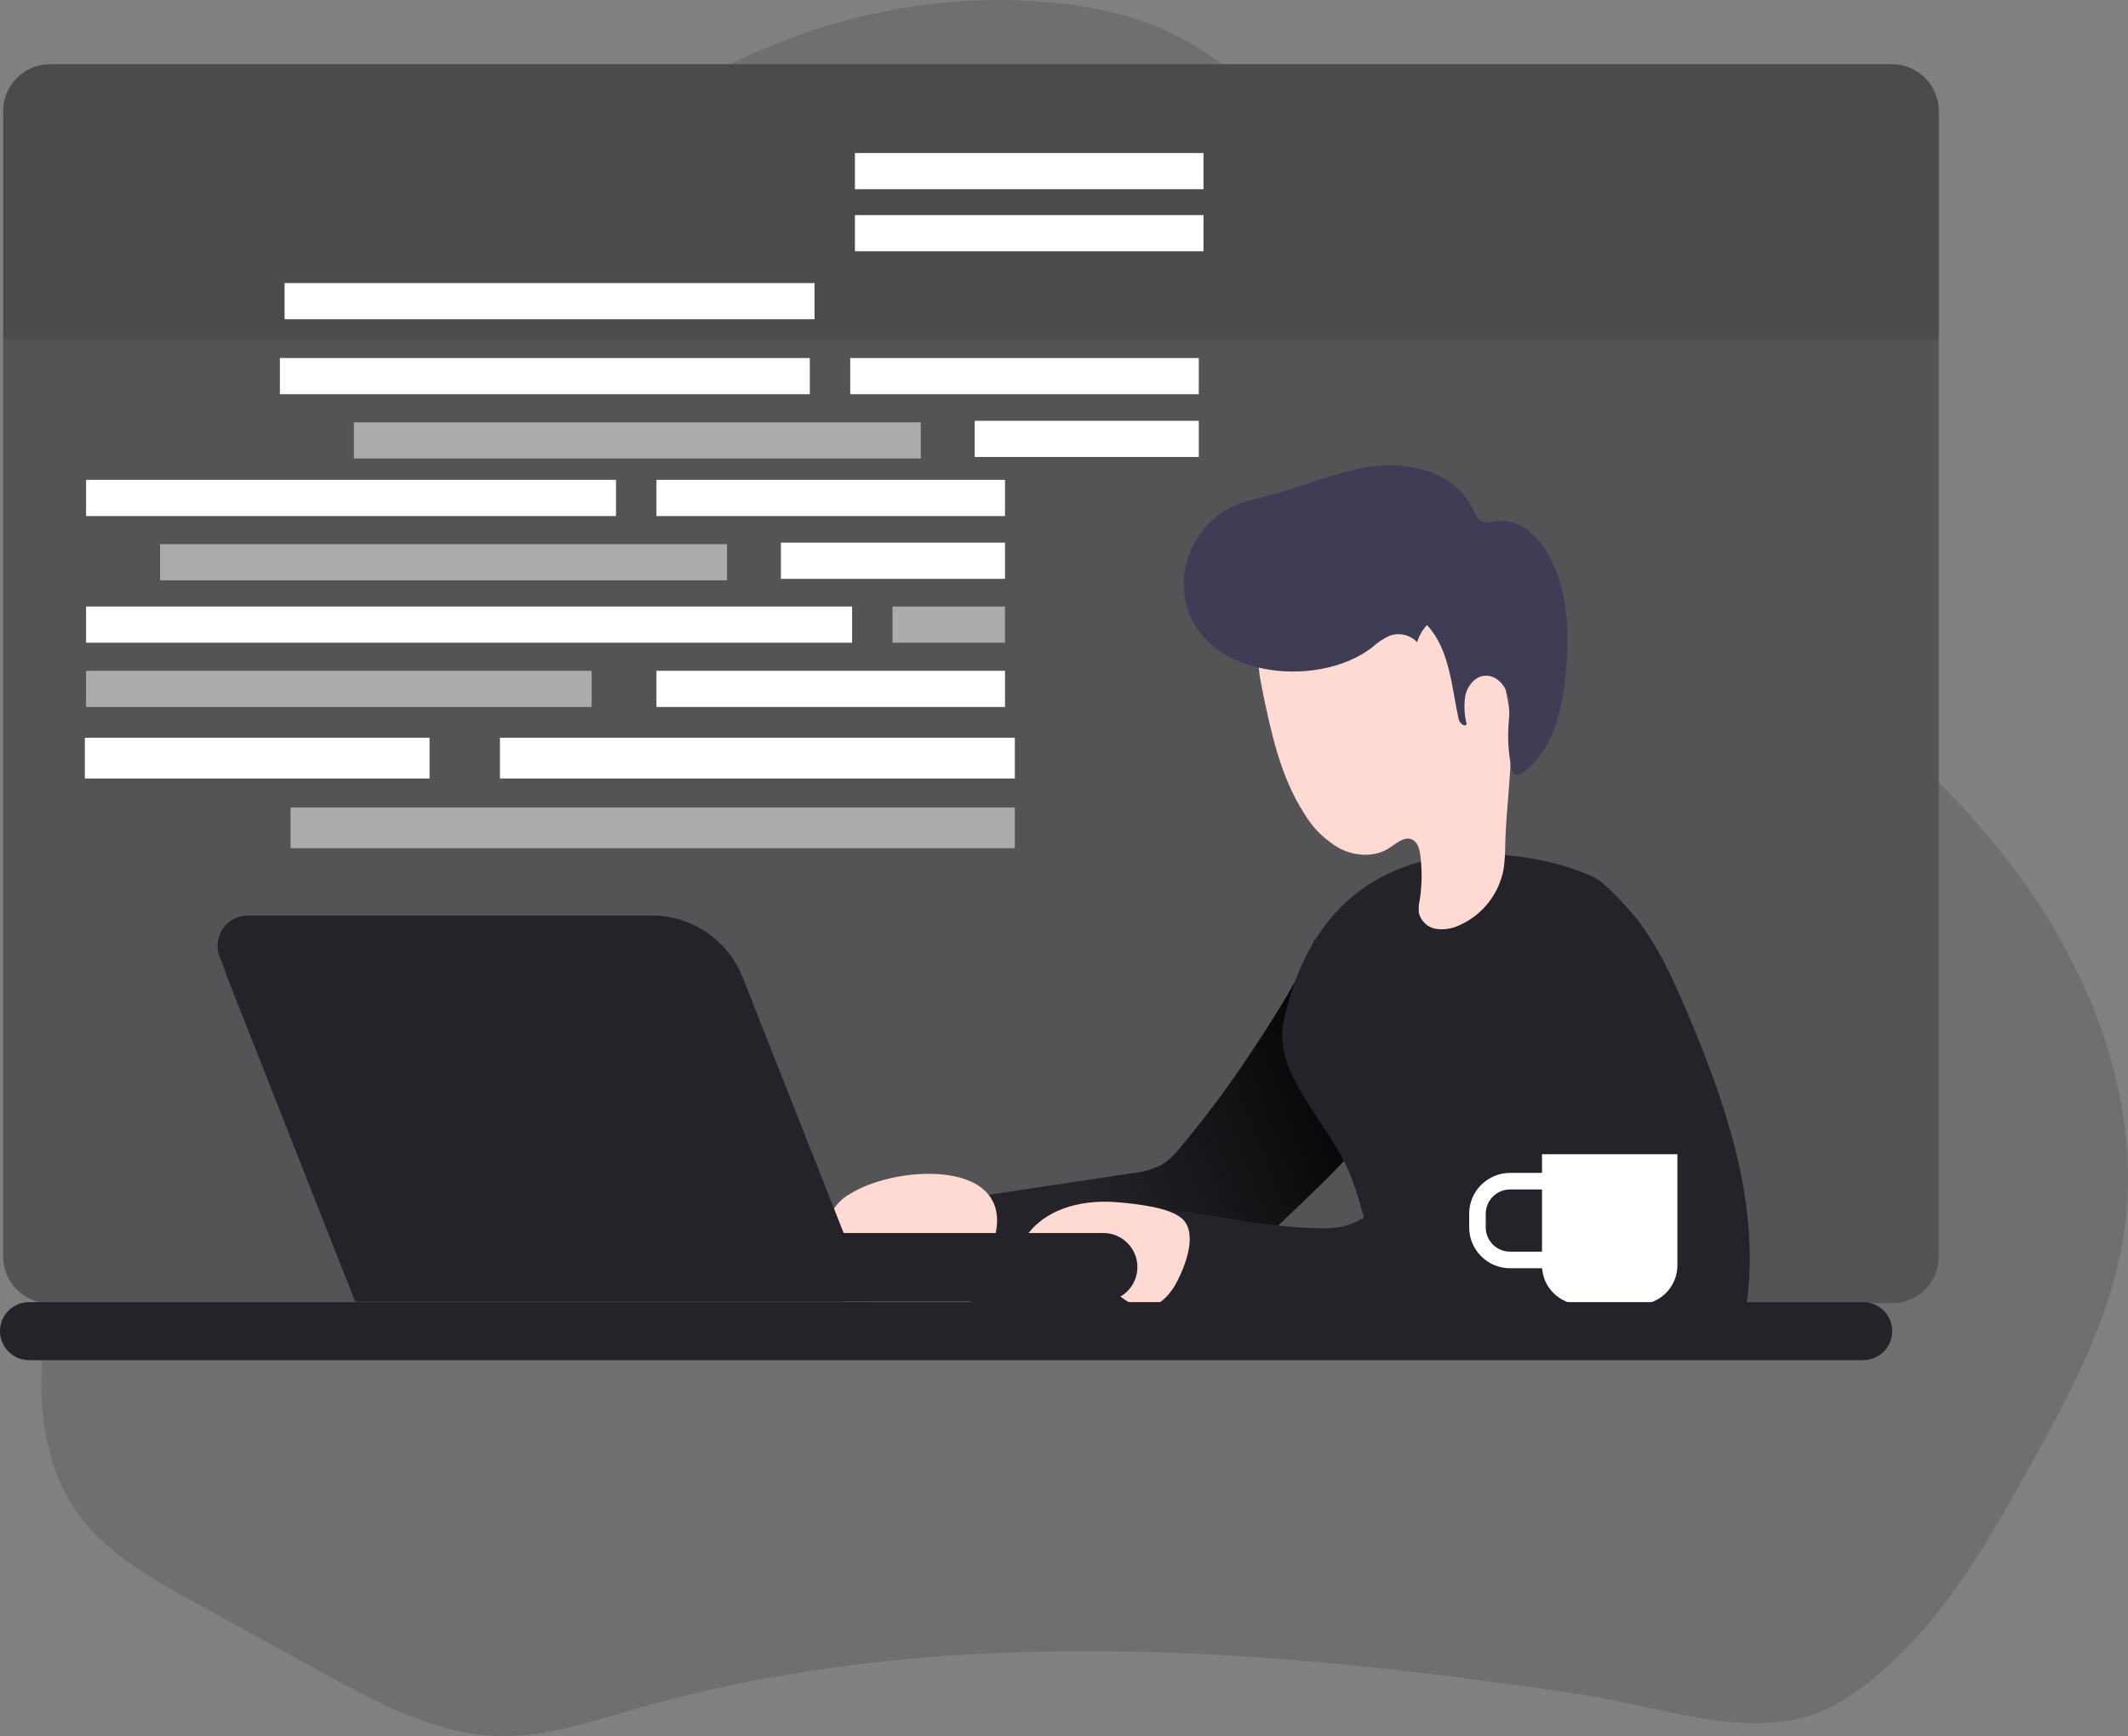 <svg width="424" height="346" viewBox="0 0 424 346" fill="none" xmlns="http://www.w3.org/2000/svg">
<rect x="0" y="0" width="424" height="346" fill="#808080" stroke="none"/>
<g clip-path="url(#clip0)">
<path opacity="0.48" d="M9.954 12.813H376.979C382.126 12.813 386.298 16.984 386.298 22.129V250.447C386.298 255.592 382.126 259.763 376.979 259.763H9.954C4.807 259.763 0.635 255.592 0.635 250.447V22.129C0.635 16.984 4.807 12.813 9.954 12.813Z" fill="#242329"/>
<path opacity="0.18" d="M8.267 277.791C8.548 285.879 10.402 294.112 14.931 300.815C20.637 309.257 29.903 314.482 38.879 319.395L64.326 333.395C75.477 339.536 87.232 345.823 99.945 346C108.941 346.135 117.646 343.169 126.298 340.681C166.708 329.023 209.272 327.389 251.045 330.335C272.442 331.844 293.735 334.498 314.934 337.694C331.895 340.213 352.25 348.592 367.546 338.672C384.205 327.847 394.43 310.319 403.842 293.3C412.037 278.53 420.345 263.396 423.052 246.731C427.217 220.98 417.243 194.531 401.635 173.609C396.941 167.361 391.816 161.448 386.298 155.914V250.457C386.298 252.933 385.318 255.308 383.572 257.063C381.826 258.818 379.455 259.812 376.979 259.825H9.964C8.658 265.721 8.088 271.755 8.267 277.791Z" fill="#242329"/>
<path opacity="0.18" d="M145.394 12.824H243.528C239.834 10.016 235.822 7.654 231.575 5.787C223.818 2.404 215.363 0.895 206.929 0.291C185.71 -1.239 164.427 3.445 145.394 12.824Z" fill="#242329"/>
<path d="M235.188 228.682C234.231 229.949 233.082 231.059 231.783 231.971C229.851 233.013 227.724 233.644 225.536 233.824L192.3 238.831C191.97 238.853 191.651 238.961 191.374 239.143C191.189 239.343 191.05 239.58 190.966 239.839C190.881 240.098 190.853 240.371 190.884 240.642C190.73 246.862 191.57 253.068 193.373 259.024C193.467 259.511 193.703 259.96 194.05 260.314C194.498 260.618 195.028 260.778 195.57 260.772C206.752 261.72 217.987 261.418 229.201 261.116C231.086 261.143 232.968 260.936 234.802 260.502C237.926 259.628 240.477 257.494 242.83 255.297C247.88 250.603 268.319 231.732 269.558 229.171C271.201 225.503 272.525 221.7 273.514 217.805C274.556 214.058 266.944 213.589 267.101 209.696C267.21 207.005 266.887 204.312 266.143 201.723C265.589 199.414 264.44 197.29 262.811 195.561C261.665 194.52 263.436 187.463 261.853 187.38C260.02 193.625 251.732 206.116 248.13 211.466C244.126 217.431 239.805 223.178 235.188 228.682Z" fill="#242329"/>
<path d="M235.188 228.682C234.231 229.949 233.082 231.059 231.783 231.971C229.851 233.013 227.724 233.644 225.536 233.824L192.3 238.831C191.97 238.853 191.651 238.961 191.374 239.143C191.189 239.343 191.05 239.58 190.966 239.839C190.881 240.098 190.853 240.371 190.884 240.642C190.73 246.862 191.57 253.068 193.373 259.024C193.467 259.511 193.703 259.96 194.05 260.314C194.498 260.618 195.028 260.778 195.57 260.772C206.752 261.72 217.987 261.418 229.201 261.116C231.086 261.143 232.968 260.936 234.802 260.502C237.926 259.628 240.477 257.494 242.83 255.297C247.88 250.603 268.319 231.732 269.558 229.171C271.201 225.503 272.525 221.7 273.514 217.805C274.556 214.058 266.944 213.589 267.101 209.696C267.21 207.005 266.887 204.312 266.143 201.723C265.589 199.414 264.44 197.29 262.811 195.561C261.665 194.52 263.436 187.463 261.853 187.38C260.02 193.625 251.732 206.116 248.13 211.466C244.126 217.431 239.805 223.178 235.188 228.682Z" fill="url(#paint0_linear)"/>
<path d="M319.286 175.951C321.524 177.946 323.612 180.103 325.533 182.404C330.135 188.056 333.196 194.78 336.049 201.484C343.64 219.325 350.251 238.404 348.283 257.691C348.246 258.852 347.932 259.987 347.367 261.001C346.471 262.15 345.212 262.961 343.796 263.302C340.141 264.468 336.237 264.52 332.343 264.551C317.339 264.686 302.314 264.822 287.321 264.093C284.999 263.978 282.542 263.801 280.615 262.49C279.208 261.413 278.086 260.009 277.346 258.399C273.317 250.822 272.14 242.057 269.016 234.084C264.852 223.675 253.398 214.214 255.814 203.243C266.143 156.663 314.559 171.652 319.286 175.951Z" fill="#242329"/>
<path d="M319.286 175.951C321.524 177.946 323.612 180.103 325.533 182.404C330.135 188.056 333.196 194.78 336.049 201.484C343.64 219.325 350.251 238.404 348.283 257.691C348.246 258.852 347.932 259.987 347.367 261.001C346.471 262.15 345.212 262.961 343.796 263.302C340.141 264.468 336.237 264.52 332.343 264.551C317.339 264.686 302.314 264.822 287.321 264.093C284.999 263.978 282.542 263.801 280.615 262.49C279.208 261.413 278.086 260.009 277.346 258.399C273.317 250.822 272.14 242.057 269.016 234.084C264.852 223.675 253.398 214.214 255.814 203.243C266.143 156.663 314.559 171.652 319.286 175.951Z" fill="url(#paint1_linear)"/>
<path d="M251.483 137.365C253.242 145.911 255.085 154.686 259.812 162.045C261.536 165.016 264.028 167.469 267.028 169.144C270.079 170.674 273.952 170.882 276.805 169.008C278.231 168.082 279.793 166.625 281.344 167.312C282.469 167.822 282.833 169.216 282.989 170.434C283.38 173.426 283.338 176.458 282.865 179.438C282.671 180.277 282.622 181.143 282.719 181.998C282.92 182.79 283.347 183.507 283.948 184.061C284.549 184.615 285.297 184.983 286.103 185.121C287.713 185.356 289.358 185.098 290.819 184.382C293.093 183.365 295.083 181.807 296.615 179.844C298.147 177.881 299.174 175.572 299.607 173.12C299.826 171.463 299.93 169.794 299.92 168.123C300.117 160.712 301.294 153.333 301.054 145.932C300.815 138.531 298.972 130.829 293.943 125.364C291.039 122.388 287.589 119.999 283.781 118.328C278.106 115.621 271.776 113.717 265.57 114.705C263.101 115.095 260.745 116.016 258.665 117.403C256.586 118.79 254.832 120.611 253.523 122.741C250.275 127.727 250.264 131.443 251.483 137.365Z" fill="#FFDAD2"/>
<path d="M235.979 118.536C235.556 115.062 236.201 111.543 237.829 108.445C239.456 105.347 241.989 102.818 245.09 101.195C247.849 99.821 250.92 99.238 253.898 98.447C260.874 96.573 267.569 93.471 274.722 92.805C281.875 92.139 290.101 94.647 293.287 101.132C293.87 102.319 294.443 103.755 295.723 104.068C296.423 104.143 297.131 104.079 297.806 103.88C302.585 103.037 306.885 107.117 309.04 111.458C312.518 118.484 312.695 126.675 311.935 134.472C311.237 141.685 309.394 149.481 303.605 153.874C303.033 154.311 302.189 154.706 301.637 154.238C301.385 153.974 301.227 153.633 301.19 153.27C300.607 150.535 300.39 147.735 300.544 144.943C300.659 142.861 300.992 140.655 300.451 138.604C299.909 136.553 298.17 134.607 296.046 134.669C294.078 134.669 292.496 136.501 292.006 138.417C291.658 140.367 291.732 142.369 292.225 144.287C291.913 145.068 290.819 144.131 290.632 143.319C289.195 136.782 288.872 129.465 284.333 124.583C283.409 125.539 282.737 126.708 282.375 127.987C281.697 127.284 280.834 126.787 279.885 126.551C278.937 126.315 277.942 126.351 277.013 126.655C275.696 127.228 274.485 128.02 273.431 128.997C262.374 137.626 238.301 135.065 235.979 118.536Z" fill="#3F3D56"/>
<path d="M316.1 186.61C319.598 189.149 321.306 193.615 321.41 197.924C321.514 202.233 316.954 229.577 312.653 237.342C309.322 243.379 302.377 259.138 291.829 263.489C288.706 264.78 242.528 264.239 221.1 261.917C221.236 256.848 221.485 251.779 221.819 246.71C221.787 246.041 221.99 245.383 222.391 244.847C222.933 244.285 223.703 240.611 224.474 240.611C236.968 240.663 249.567 244.483 262.061 244.774C263.876 244.891 265.698 244.783 267.486 244.451C268.949 244.086 270.352 243.511 271.651 242.744C281.292 237.29 286.623 226.579 290.392 216.16C293.277 208.125 295.598 199.808 299.763 192.303C301.242 189.628 302.564 187.026 305.48 185.85C308.905 184.465 312.924 184.309 316.1 186.61Z" fill="#242329"/>
<path d="M316.1 186.61C319.598 189.149 321.306 193.615 321.41 197.924C321.514 202.233 316.954 229.577 312.653 237.342C309.322 243.379 302.377 259.138 291.829 263.489C288.706 264.78 242.528 264.239 221.1 261.917C221.236 256.848 221.485 251.779 221.819 246.71C221.787 246.041 221.99 245.383 222.391 244.847C222.933 244.285 223.703 240.611 224.474 240.611C236.968 240.663 249.567 244.483 262.061 244.774C263.876 244.891 265.698 244.783 267.486 244.451C268.949 244.086 270.352 243.511 271.651 242.744C281.292 237.29 286.623 226.579 290.392 216.16C293.277 208.125 295.598 199.808 299.763 192.303C301.242 189.628 302.564 187.026 305.48 185.85C308.905 184.465 312.924 184.309 316.1 186.61Z" fill="url(#paint2_linear)"/>
<path d="M222.933 239.632C216.446 239.018 209.241 240.465 205.128 245.513C204.695 245.973 204.412 246.554 204.316 247.179C204.32 247.741 204.494 248.289 204.816 248.75C207.242 252.778 212.51 253.736 216.935 255.329C219.237 256.153 221.435 257.243 223.485 258.576C224.638 259.491 225.972 260.151 227.399 260.512C230.523 260.981 233.116 258.191 234.532 255.401C236.156 252.279 238.697 245.867 235.573 242.911C233.022 240.569 226.14 239.924 222.933 239.632Z" fill="#FFDAD2"/>
<path d="M169.217 238.029C168.062 238.686 167.069 239.593 166.312 240.683C165.942 241.235 165.722 241.874 165.675 242.537C165.627 243.199 165.754 243.863 166.041 244.462C166.532 245.199 167.202 245.801 167.988 246.211C173.746 249.635 180.805 250.249 186.636 253.497C187.832 254.366 189.204 254.963 190.655 255.245C191.508 255.264 192.354 255.086 193.127 254.725C193.9 254.364 194.579 253.83 195.112 253.164C196.173 251.838 196.988 250.333 197.517 248.719C204.337 230.816 179.025 231.784 169.217 238.029Z" fill="#FFDAD2"/>
<path d="M334.217 230.035H307.239V252.185C307.239 254.256 308.062 256.241 309.526 257.705C310.991 259.169 312.977 259.992 315.048 259.992H326.408C328.479 259.992 330.465 259.169 331.93 257.705C333.394 256.241 334.217 254.256 334.217 252.185V230.035Z" fill="white"/>
<path d="M309.061 235.406H300.888C299.162 235.406 297.507 236.092 296.286 237.312C295.066 238.532 294.38 240.186 294.38 241.912V244.608C294.38 246.333 295.066 247.988 296.286 249.208C297.507 250.428 299.162 251.113 300.888 251.113H309.061V235.406Z" stroke="white" stroke-width="3.3" stroke-miterlimit="10"/>
<path d="M5.789 259.513H371.232C374.429 259.513 377.021 262.102 377.021 265.295C377.021 268.488 374.429 271.077 371.232 271.077H5.789C2.592 271.077 -3.05176e-05 268.488 -3.05176e-05 265.295C-3.05176e-05 262.102 2.592 259.513 5.789 259.513Z" fill="#242329"/>
<path opacity="0.18" d="M0.646 22.14V67.73H386.298V22.14C386.298 19.664 385.318 17.289 383.572 15.534C381.826 13.778 379.455 12.785 376.979 12.772H9.964C7.488 12.785 5.118 13.778 3.372 15.534C1.626 17.289 0.646 19.664 0.646 22.14Z" fill="#242329"/>
<path d="M219.84 259.315H86.108C82.359 259.315 79.319 256.277 79.319 252.529C79.319 248.781 82.359 245.742 86.108 245.742L219.84 245.742C223.59 245.742 226.629 248.781 226.629 252.529C226.629 256.277 223.59 259.315 219.84 259.315Z" fill="#242329"/>
<path d="M219.84 259.315H86.108C82.359 259.315 79.319 256.277 79.319 252.529C79.319 248.781 82.359 245.742 86.108 245.742L219.84 245.742C223.59 245.742 226.629 248.781 226.629 252.529C226.629 256.277 223.59 259.315 219.84 259.315Z" fill="url(#paint3_linear)"/>
<path d="M173.465 259.336H70.833L43.762 190.711C43.403 189.796 43.272 188.808 43.382 187.831C43.491 186.855 43.837 185.92 44.391 185.107C44.944 184.295 45.687 183.63 46.555 183.17C47.423 182.71 48.391 182.468 49.374 182.467H129.911C133.807 182.474 137.611 183.651 140.83 185.844C144.049 188.038 146.535 191.148 147.966 194.77L173.465 259.336Z" fill="#242329"/>
<path d="M168.249 259.409H70.771L45.063 194.218C44.72 193.35 44.595 192.411 44.698 191.483C44.802 190.555 45.13 189.666 45.656 188.894C46.182 188.122 46.889 187.49 47.714 187.054C48.54 186.618 49.46 186.39 50.394 186.391H126.881C130.587 186.389 134.207 187.502 137.271 189.585C140.335 191.668 142.701 194.624 144.061 198.07L168.249 259.409Z" fill="#242329"/>
<path d="M168.249 259.409H70.771L45.063 194.218C44.72 193.35 44.595 192.411 44.698 191.483C44.802 190.555 45.13 189.666 45.656 188.894C46.182 188.122 46.889 187.49 47.714 187.054C48.54 186.618 49.46 186.39 50.394 186.391H126.881C130.587 186.389 134.207 187.502 137.271 189.585C140.335 191.668 142.701 194.624 144.061 198.07L168.249 259.409Z" fill="url(#paint4_linear)"/>
<path opacity="0.51" d="M57.891 160.931H202.202V169.05H57.891V160.931Z" fill="white"/>
<path d="M99.612 147.035H202.202V155.154H99.612V147.035Z" fill="white"/>
<path d="M16.909 147.035H85.587V155.154H16.909V147.035Z" fill="white"/>
<path d="M17.149 95.636H122.737V102.85H17.149V95.636Z" fill="white"/>
<path opacity="0.51" d="M31.892 108.45H144.853V115.663H31.892V108.45Z" fill="white"/>
<path d="M130.796 95.636H200.245V102.85H130.796V95.636Z" fill="white"/>
<path d="M17.149 120.878H169.779V128.091H17.149V120.878Z" fill="white"/>
<path opacity="0.51" d="M177.838 120.878H200.245V128.091H177.838V120.878Z" fill="white"/>
<path opacity="0.51" d="M17.149 133.691H117.896V140.904H17.149V133.691Z" fill="white"/>
<path d="M130.796 133.691H200.245V140.904H130.796V133.691Z" fill="white"/>
<path d="M155.587 108.148H200.245V115.361H155.587V108.148Z" fill="white"/>
<path d="M55.767 71.353H161.356V78.566H55.767V71.353Z" fill="white"/>
<path opacity="0.51" d="M70.51 84.166H183.471V91.379H70.51V84.166Z" fill="white"/>
<path d="M169.404 71.353H238.853V78.566H169.404V71.353Z" fill="white"/>
<path d="M56.704 56.416H162.293V63.629H56.704V56.416Z" fill="white"/>
<path d="M170.341 42.864H239.79V50.077H170.341V42.864Z" fill="white"/>
<path d="M170.341 30.498H239.79V37.711H170.341V30.498Z" fill="white"/>
<path d="M194.195 83.864H238.853V91.077H194.195V83.864Z" fill="white"/>
</g>
<defs>
<linearGradient id="paint0_linear" x1="268.288" y1="216.348" x2="215.971" y2="236.291" gradientUnits="userSpaceOnUse">
<stop offset="0.01"/>
<stop offset="0.12" stop-opacity="0.75"/>
<stop offset="1" stop-opacity="0"/>
</linearGradient>
<linearGradient id="paint1_linear" x1="-11660.5" y1="26240.8" x2="-10201.5" y2="17561.8" gradientUnits="userSpaceOnUse">
<stop offset="0.01"/>
<stop offset="0.12" stop-opacity="0.75"/>
<stop offset="1" stop-opacity="0"/>
</linearGradient>
<linearGradient id="paint2_linear" x1="-13156.5" y1="21679.9" x2="-14836.3" y2="16899.9" gradientUnits="userSpaceOnUse">
<stop offset="0.01"/>
<stop offset="0.12" stop-opacity="0.75"/>
<stop offset="1" stop-opacity="0"/>
</linearGradient>
<linearGradient id="paint3_linear" x1="-38798.7" y1="3884.16" x2="-38799.4" y2="3514.53" gradientUnits="userSpaceOnUse">
<stop offset="0.01"/>
<stop offset="0.12" stop-opacity="0.75"/>
<stop offset="1" stop-opacity="0"/>
</linearGradient>
<linearGradient id="paint4_linear" x1="-37857.7" y1="20987" x2="-38032.2" y2="13510.4" gradientUnits="userSpaceOnUse">
<stop offset="0.01"/>
<stop offset="0.12" stop-opacity="0.75"/>
<stop offset="1" stop-opacity="0"/>
</linearGradient>
<clipPath id="clip0">
<rect width="424" height="346" fill="white" transform="matrix(-1 0 0 1 424 0)"/>
</clipPath>
</defs>
</svg>

